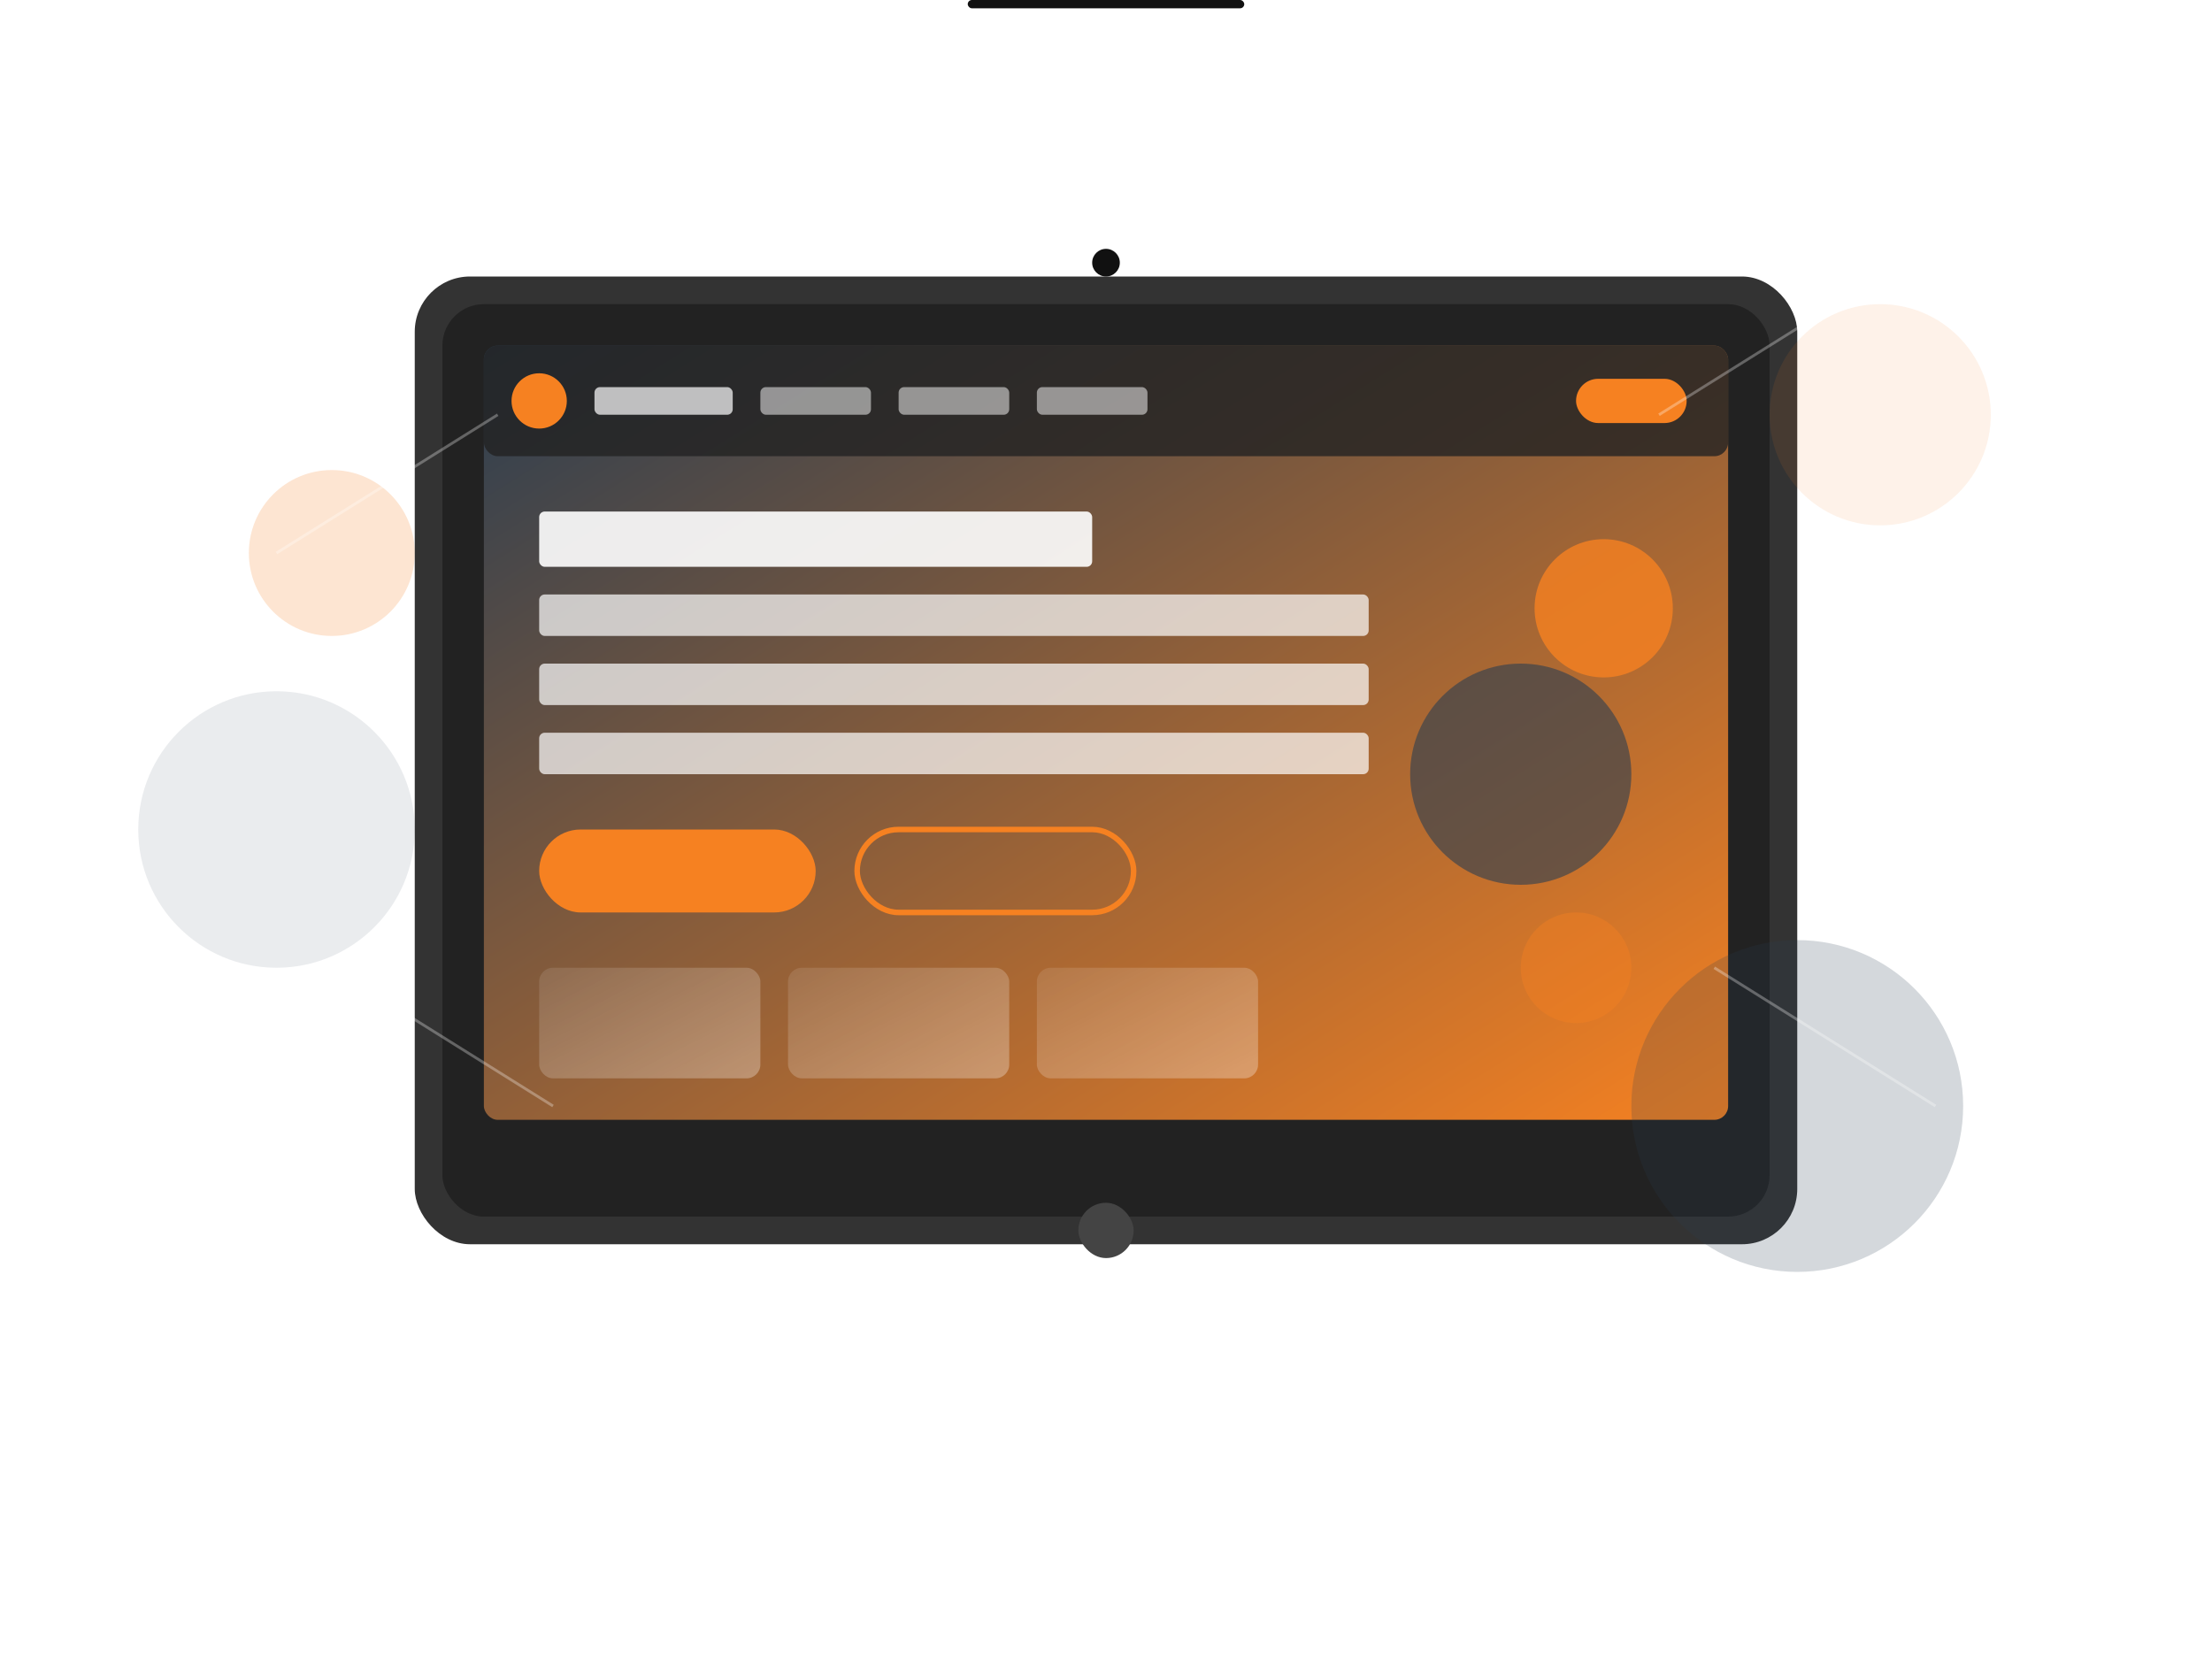 <svg xmlns="http://www.w3.org/2000/svg" viewBox="0 0 800 600" width="100%" height="100%">
  <!-- Background with gradient -->
  <defs>
    <linearGradient id="grad1" x1="0%" y1="0%" x2="100%" y2="100%">
      <stop offset="0%" style="stop-color:#2C3E50;stop-opacity:1" />
      <stop offset="100%" style="stop-color:#F68121;stop-opacity:1" />
    </linearGradient>
    <linearGradient id="grad2" x1="0%" y1="0%" x2="100%" y2="100%">
      <stop offset="0%" style="stop-color:#FFF;stop-opacity:0.1" />
      <stop offset="100%" style="stop-color:#FFF;stop-opacity:0.3" />
    </linearGradient>
    <filter id="shadow" x="-20%" y="-20%" width="140%" height="140%">
      <feDropShadow dx="4" dy="4" stdDeviation="8" flood-color="#000" flood-opacity="0.3" />
    </filter>
  </defs>
  
  <!-- Main Device -->
  <rect x="150" y="100" width="500" height="350" rx="20" ry="20" fill="#333" filter="url(#shadow)" />
  <rect x="160" y="110" width="480" height="330" rx="15" ry="15" fill="#222" />
  
  <!-- Screen -->
  <rect x="175" y="125" width="450" height="280" rx="5" ry="5" fill="url(#grad1)" />
  
  <!-- Interface Elements -->
  <!-- Top navigation bar -->
  <rect x="175" y="125" width="450" height="40" rx="5" ry="5" fill="#222" opacity="0.8" />
  
  <!-- Logo and navigation items -->
  <circle cx="195" cy="145" r="10" fill="#F68121" />
  <rect x="215" y="140" width="50" height="10" rx="2" ry="2" fill="#FFF" opacity="0.7" />
  <rect x="275" y="140" width="40" height="10" rx="2" ry="2" fill="#FFF" opacity="0.5" />
  <rect x="325" y="140" width="40" height="10" rx="2" ry="2" fill="#FFF" opacity="0.5" />
  <rect x="375" y="140" width="40" height="10" rx="2" ry="2" fill="#FFF" opacity="0.5" />
  <rect x="570" y="137" width="40" height="16" rx="8" ry="8" fill="#F68121" />
  
  <!-- Content area -->
  <!-- Hero section -->
  <rect x="195" y="185" width="200" height="20" rx="2" ry="2" fill="#FFF" opacity="0.9" />
  <rect x="195" y="215" width="300" height="15" rx="2" ry="2" fill="#FFF" opacity="0.7" />
  <rect x="195" y="240" width="300" height="15" rx="2" ry="2" fill="#FFF" opacity="0.7" />
  <rect x="195" y="265" width="300" height="15" rx="2" ry="2" fill="#FFF" opacity="0.7" />
  
  <!-- Buttons -->
  <rect x="195" y="300" width="100" height="30" rx="15" ry="15" fill="#F68121" />
  <rect x="310" y="300" width="100" height="30" rx="15" ry="15" fill="transparent" stroke="#F68121" stroke-width="2" />
  
  <!-- Feature cards -->
  <rect x="195" y="350" width="80" height="40" rx="5" ry="5" fill="url(#grad2)" />
  <rect x="285" y="350" width="80" height="40" rx="5" ry="5" fill="url(#grad2)" />
  <rect x="375" y="350" width="80" height="40" rx="5" ry="5" fill="url(#grad2)" />
  
  <!-- Decorative elements -->
  <circle cx="580" cy="220" r="25" fill="#F68121" opacity="0.8" />
  <circle cx="550" cy="280" r="40" fill="#2C3E50" opacity="0.6" />
  <circle cx="570" cy="350" r="20" fill="#F68121" opacity="0.4" />
  
  <!-- Device camera and speaker -->
  <circle cx="400" cy="95" r="5" fill="#111" />
  <rect x="350" cy="95" width="100" height="3" rx="1.5" ry="1.5" fill="#111" />
  
  <!-- Device button -->
  <rect x="390" y="435" width="20" height="20" rx="10" ry="10" fill="#444" />
  
  <!-- Floating elements -->
  <circle cx="120" cy="200" r="30" fill="#F68121" opacity="0.2" />
  <circle cx="100" cy="300" r="50" fill="#2C3E50" opacity="0.1" />
  <circle cx="680" cy="150" r="40" fill="#F68121" opacity="0.1" />
  <circle cx="650" cy="400" r="60" fill="#2C3E50" opacity="0.2" />
  
  <!-- Abstract connection lines -->
  <line x1="180" y1="150" x2="100" y2="200" stroke="#FFF" stroke-width="1" opacity="0.3" />
  <line x1="120" y1="350" x2="200" y2="400" stroke="#FFF" stroke-width="1" opacity="0.3" />
  <line x1="600" y1="150" x2="680" y2="100" stroke="#FFF" stroke-width="1" opacity="0.3" />
  <line x1="620" y1="350" x2="700" y2="400" stroke="#FFF" stroke-width="1" opacity="0.3" />
</svg>
